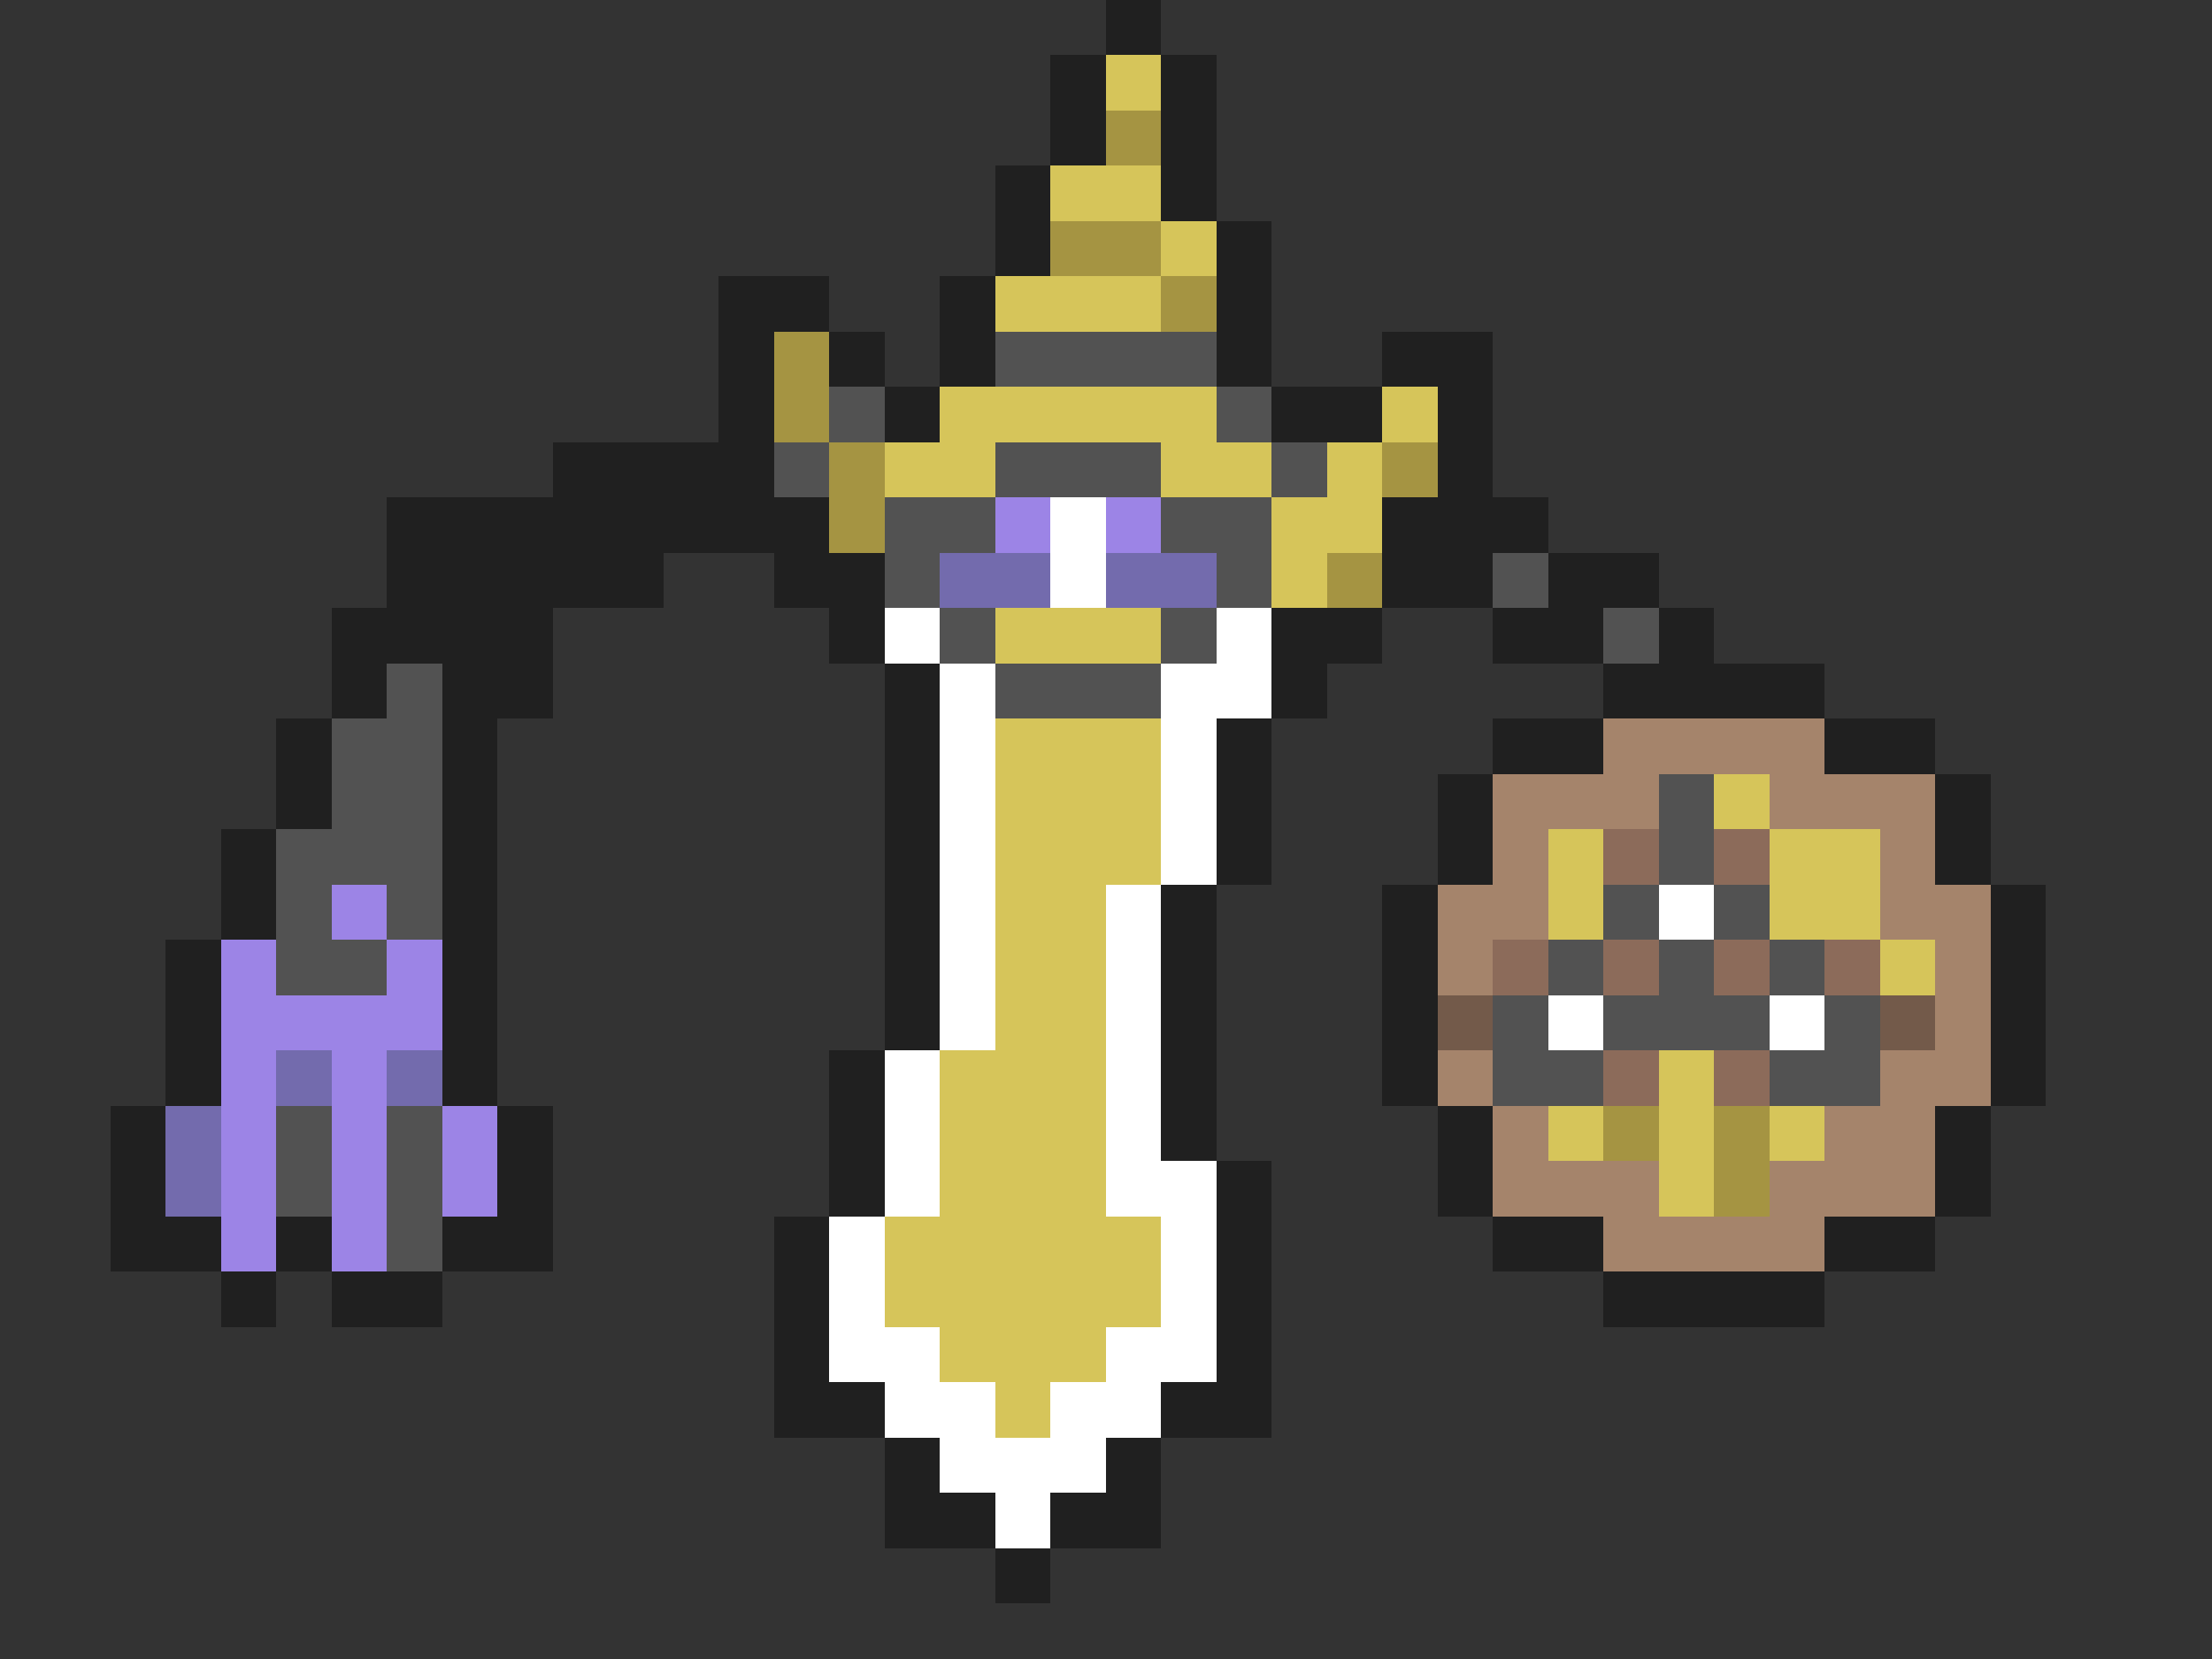 <svg xmlns="http://www.w3.org/2000/svg" viewBox="0 -0.5 40 30" shape-rendering="crispEdges">
<rect x="0" y="-0.5" width="40" height="30" fill="#333333" stroke="none"/>
<path stroke="#202020" d="M20 0h1M19 1h1M21 1h1M19 2h1M21 2h1M18 3h1M21 3h1M18 4h1M22 4h1M13 5h2M17 5h1M22 5h1M13 6h1M15 6h1M17 6h1M22 6h1M25 6h2M13 7h1M16 7h1M23 7h2M26 7h1M10 8h4M26 8h1M7 9h8M25 9h3M7 10h5M14 10h2M25 10h2M28 10h2M6 11h4M15 11h1M23 11h2M27 11h2M30 11h1M6 12h1M8 12h2M16 12h1M23 12h1M29 12h4M5 13h1M8 13h1M16 13h1M22 13h1M27 13h2M33 13h2M5 14h1M8 14h1M16 14h1M22 14h1M26 14h1M35 14h1M4 15h1M8 15h1M16 15h1M22 15h1M26 15h1M35 15h1M4 16h1M8 16h1M16 16h1M21 16h1M25 16h1M36 16h1M3 17h1M8 17h1M16 17h1M21 17h1M25 17h1M36 17h1M3 18h1M8 18h1M16 18h1M21 18h1M25 18h1M36 18h1M3 19h1M8 19h1M15 19h1M21 19h1M25 19h1M36 19h1M2 20h1M9 20h1M15 20h1M21 20h1M26 20h1M35 20h1M2 21h1M9 21h1M15 21h1M22 21h1M26 21h1M35 21h1M2 22h2M5 22h1M8 22h2M14 22h1M22 22h1M27 22h2M33 22h2M4 23h1M6 23h2M14 23h1M22 23h1M29 23h4M14 24h1M22 24h1M14 25h2M21 25h2M16 26h1M20 26h1M16 27h2M19 27h2M18 28h1" />
<path stroke="#d6c55a" d="M20 1h1M19 3h2M21 4h1M18 5h3M17 7h5M25 7h1M16 8h2M21 8h2M24 8h1M23 9h2M23 10h1M18 11h3M18 13h3M18 14h3M31 14h1M18 15h3M28 15h1M32 15h2M18 16h2M28 16h1M32 16h2M18 17h2M34 17h1M18 18h2M17 19h3M30 19h1M17 20h3M28 20h1M30 20h1M32 20h1M17 21h3M30 21h1M16 22h5M16 23h5M17 24h3M18 25h1" />
<path stroke="#a59442" d="M20 2h1M19 4h2M21 5h1M14 6h1M14 7h1M15 8h1M25 8h1M15 9h1M24 10h1M29 20h1M31 20h1M31 21h1" />
<path stroke="#525252" d="M18 6h4M15 7h1M22 7h1M14 8h1M18 8h3M23 8h1M16 9h2M21 9h2M16 10h1M22 10h1M27 10h1M17 11h1M21 11h1M29 11h1M7 12h1M18 12h3M6 13h2M6 14h2M30 14h1M5 15h3M30 15h1M5 16h1M7 16h1M29 16h1M31 16h1M5 17h2M28 17h1M30 17h1M32 17h1M27 18h1M29 18h3M33 18h1M27 19h2M32 19h2M5 20h1M7 20h1M5 21h1M7 21h1M7 22h1" />
<path stroke="#9c84e6" d="M18 9h1M20 9h1M6 16h1M4 17h1M7 17h1M4 18h4M4 19h1M6 19h1M4 20h1M6 20h1M8 20h1M4 21h1M6 21h1M8 21h1M4 22h1M6 22h1" />
<path stroke="#ffffff" d="M19 9h1M19 10h1M16 11h1M22 11h1M17 12h1M21 12h2M17 13h1M21 13h1M17 14h1M21 14h1M17 15h1M21 15h1M17 16h1M20 16h1M30 16h1M17 17h1M20 17h1M17 18h1M20 18h1M28 18h1M32 18h1M16 19h1M20 19h1M16 20h1M20 20h1M16 21h1M20 21h2M15 22h1M21 22h1M15 23h1M21 23h1M15 24h2M20 24h2M16 25h2M19 25h2M17 26h3M18 27h1" />
<path stroke="#736bad" d="M17 10h2M20 10h2M5 19h1M7 19h1M3 20h1M3 21h1" />
<path stroke="#a5846b" d="M29 13h4M27 14h3M32 14h3M27 15h1M34 15h1M26 16h2M34 16h2M26 17h1M35 17h1M35 18h1M26 19h1M34 19h2M27 20h1M33 20h2M27 21h3M32 21h3M29 22h4" />
<path stroke="#8c6b5a" d="M29 15h1M31 15h1M27 17h1M29 17h1M31 17h1M33 17h1M29 19h1M31 19h1" />
<path stroke="#735a4a" d="M26 18h1M34 18h1" />
</svg>